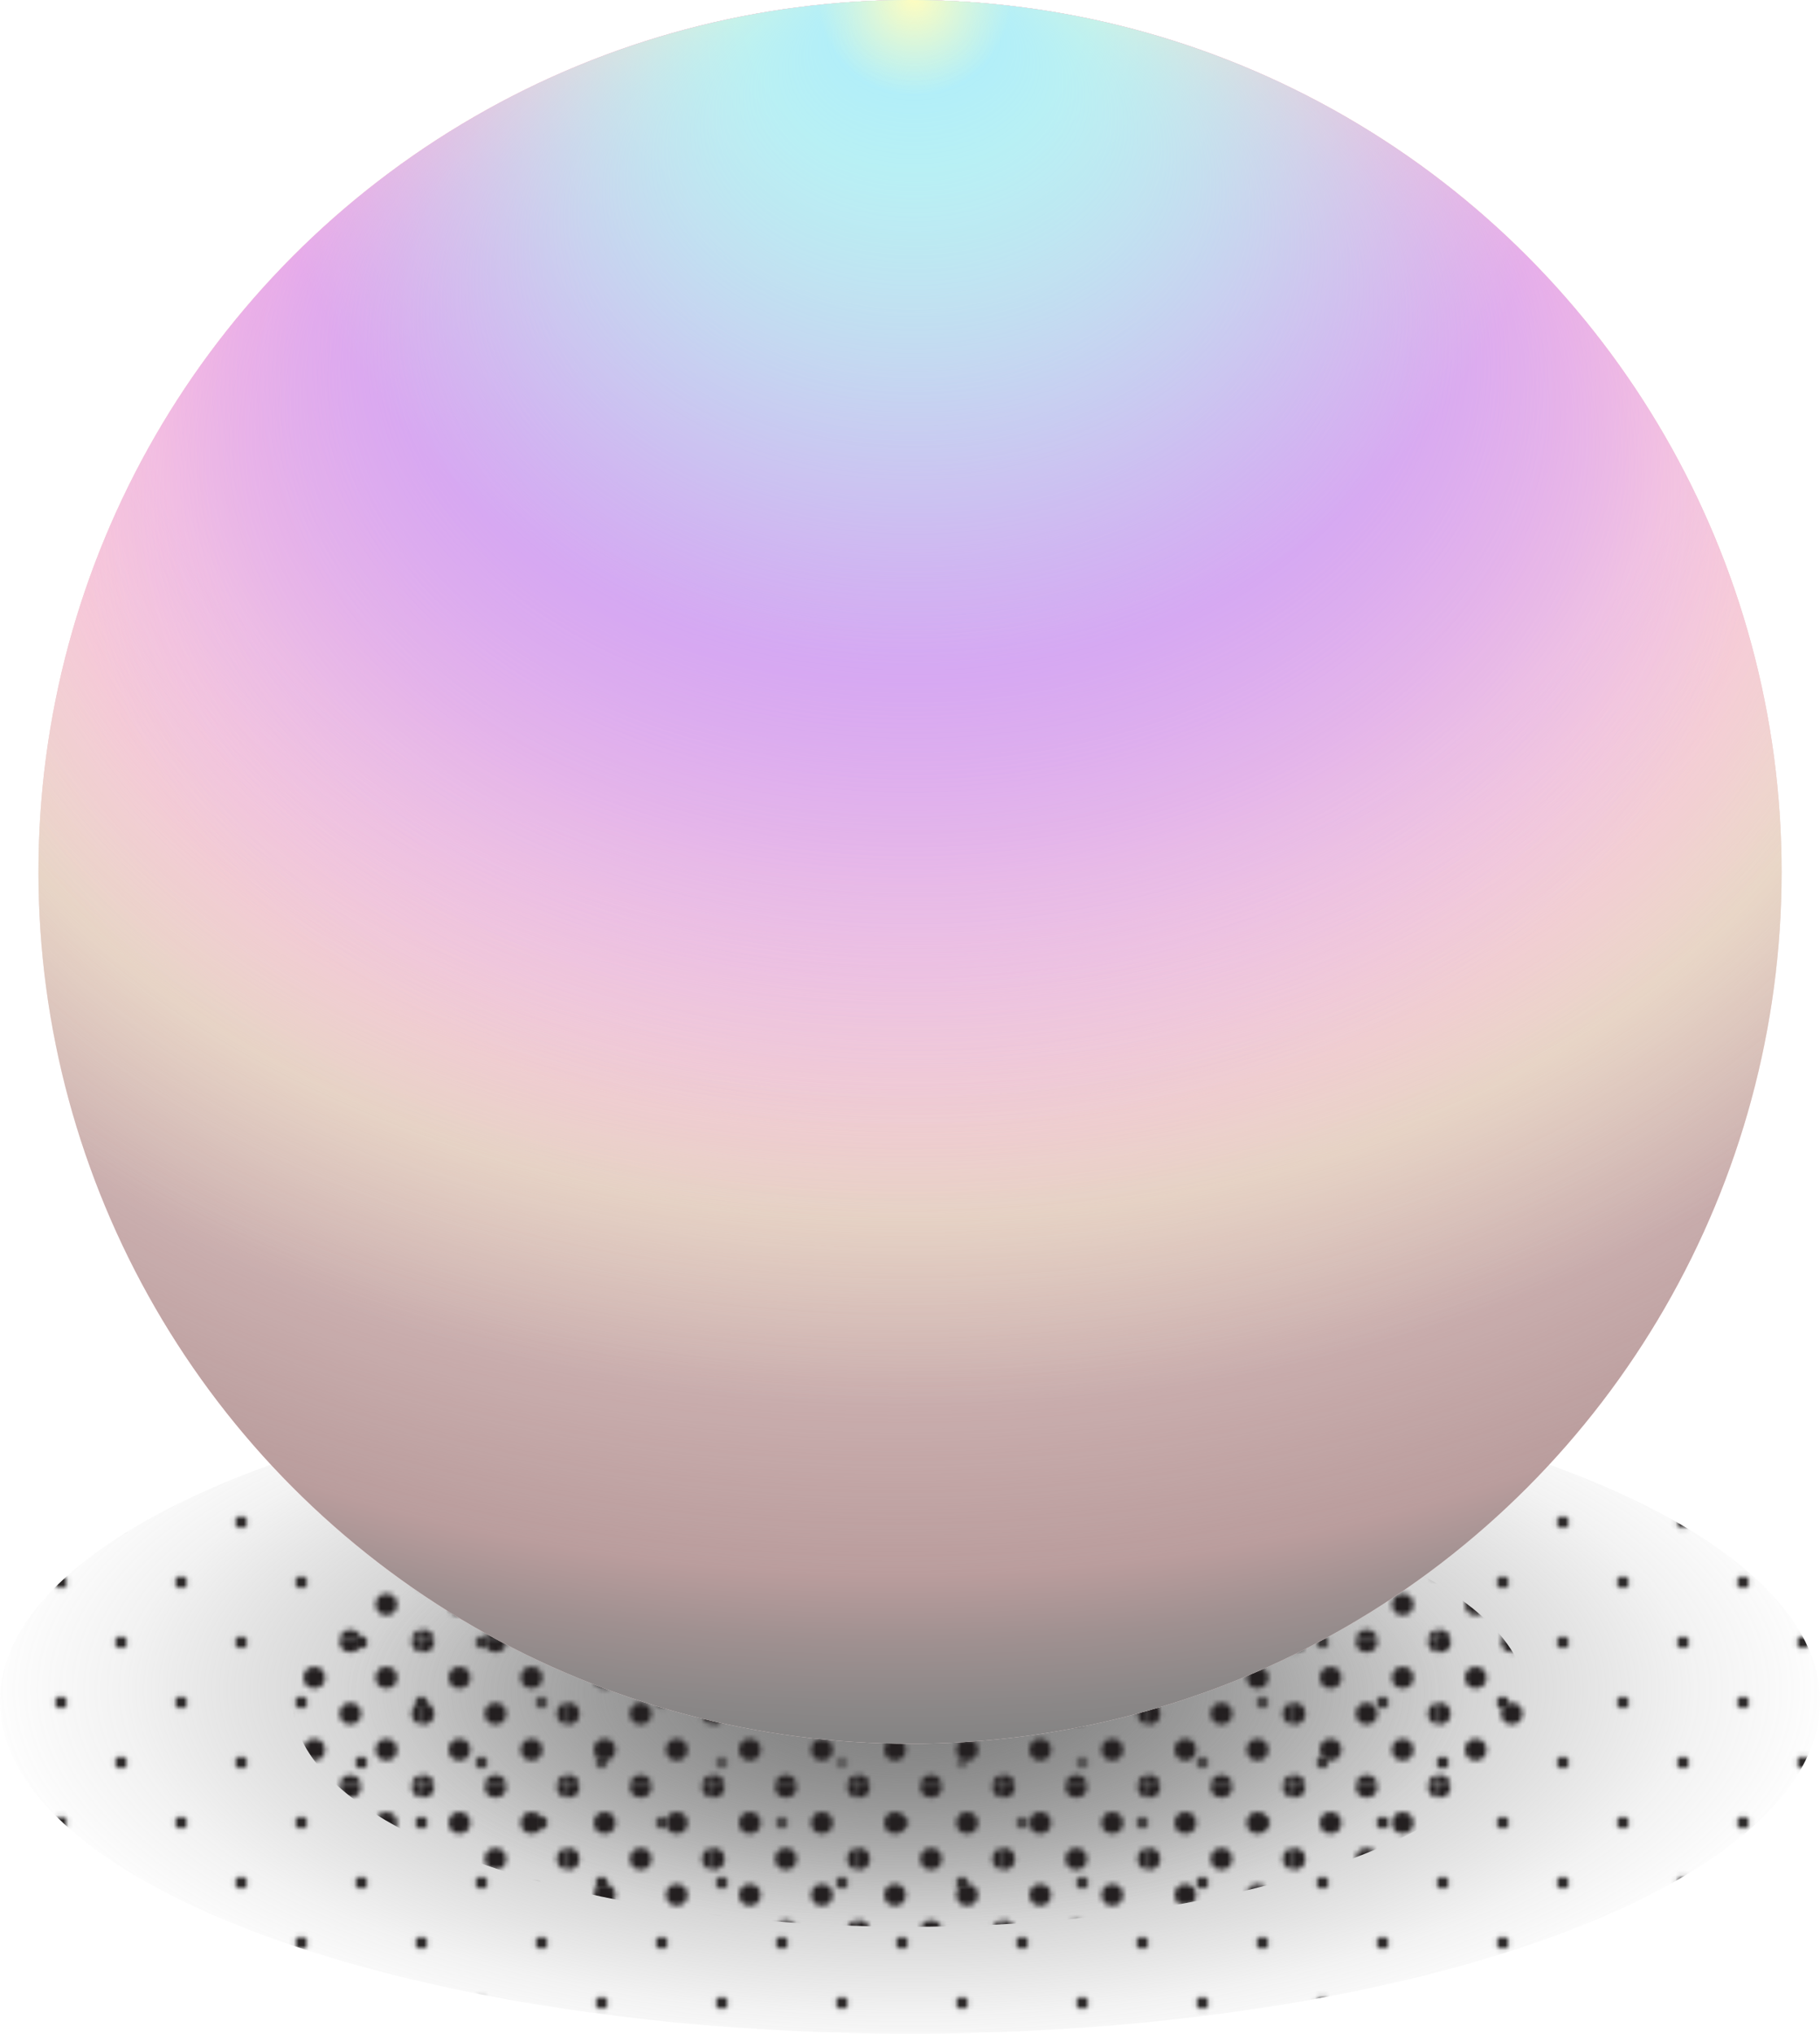 <svg xmlns="http://www.w3.org/2000/svg" xmlns:xlink="http://www.w3.org/1999/xlink" viewBox="0 0 305.37 341.1"><defs><style>.cls-1{fill:none;}.cls-2{fill:#231f20;}.cls-3{fill:url(#radial-gradient);}.cls-4{fill:url(#_6_dpi_10_);}.cls-5{fill:url(#radial-gradient-2);}.cls-6{fill:url(#_10_dpi_30_);}.cls-7{fill:#ffe6e6;}.cls-8{fill:url(#radial-gradient-3);}.cls-9{fill:url(#radial-gradient-4);}.cls-10{fill:url(#radial-gradient-5);}.cls-11{fill:url(#radial-gradient-6);}.cls-12{fill:url(#radial-gradient-7);}.cls-13{fill:url(#radial-gradient-8);}.cls-14{fill:url(#radial-gradient-9);}</style><radialGradient id="radial-gradient" cx="153.48" cy="283.45" r="64.8" gradientTransform="translate(838.47 129.97) rotate(90) scale(1 2.42)" gradientUnits="userSpaceOnUse"><stop offset="0" stop-color="gray"/><stop offset="0.15" stop-color="gray" stop-opacity="0.82"/><stop offset="0.55" stop-color="gray" stop-opacity="0.38"/><stop offset="0.84" stop-color="gray" stop-opacity="0.1"/><stop offset="1" stop-color="gray" stop-opacity="0"/></radialGradient><pattern id="_6_dpi_10_" data-name="6 dpi 10%" width="48" height="48" patternTransform="translate(30.39 63.79) scale(0.84)" patternUnits="userSpaceOnUse" viewBox="0 0 48 48"><rect class="cls-1" width="48" height="48"/><circle class="cls-2" cx="24" cy="48" r="1.2"/><circle class="cls-2" cx="48" cy="48" r="1.2"/><circle class="cls-2" cx="24" cy="24" r="1.2"/><circle class="cls-2" cx="48" cy="24" r="1.2"/><circle class="cls-2" cx="36" cy="36" r="1.2"/><circle class="cls-2" cx="12" cy="36" r="1.2"/><circle class="cls-2" cx="36" cy="12" r="1.2"/><circle class="cls-2" cx="12" cy="12" r="1.2"/><circle class="cls-2" cy="48" r="1.2"/><circle class="cls-2" cy="24" r="1.2"/><circle class="cls-2" cx="24" r="1.2"/><circle class="cls-2" cx="48" r="1.2"/><circle class="cls-2" r="1.2"/></pattern><radialGradient id="radial-gradient-2" cx="153.22" cy="284.06" r="38.96" gradientTransform="translate(839.7 130.83) rotate(90) scale(1 2.42)" xlink:href="#radial-gradient"/><pattern id="_10_dpi_30_" data-name="10 dpi 30%" width="28.8" height="28.8" patternTransform="translate(22.33 7.37) scale(0.84)" patternUnits="userSpaceOnUse" viewBox="0 0 28.8 28.8"><rect class="cls-1" width="28.8" height="28.8"/><circle class="cls-2" cx="28.8" cy="28.8" r="2.16"/><circle class="cls-2" cx="14.4" cy="28.8" r="2.16"/><circle class="cls-2" cx="28.8" cy="14.4" r="2.16"/><circle class="cls-2" cx="14.4" cy="14.4" r="2.16"/><circle class="cls-2" cx="7.2" cy="21.6" r="2.16"/><circle class="cls-2" cx="21.6" cy="21.6" r="2.16"/><circle class="cls-2" cx="7.2" cy="7.2" r="2.16"/><circle class="cls-2" cx="21.6" cy="7.2" r="2.16"/><circle class="cls-2" cy="28.8" r="2.16"/><circle class="cls-2" cy="14.4" r="2.16"/><circle class="cls-2" cx="28.8" r="2.16"/><circle class="cls-2" cx="14.4" r="2.16"/><circle class="cls-2" r="2.16"/></pattern><radialGradient id="radial-gradient-3" cx="150.73" cy="141" fx="25.84" r="150.73" gradientTransform="translate(376.32 -9.74) rotate(90) scale(1 1.6)" gradientUnits="userSpaceOnUse"><stop offset="0" stop-color="#b79a9a"/><stop offset="0" stop-color="#b79a9a" stop-opacity="0"/><stop offset="0.14" stop-color="#b79a9a" stop-opacity="0.02"/><stop offset="0.27" stop-color="#b79a9a" stop-opacity="0.09"/><stop offset="0.41" stop-color="#b79a9a" stop-opacity="0.2"/><stop offset="0.55" stop-color="#b79a9a" stop-opacity="0.35"/><stop offset="0.68" stop-color="#b79a9a" stop-opacity="0.55"/><stop offset="0.81" stop-color="#b79a9a" stop-opacity="0.78"/><stop offset="0.9" stop-color="#b79a9a" stop-opacity="0.96"/><stop offset="0.94" stop-color="#9c8d8d" stop-opacity="0.96"/><stop offset="0.98" stop-color="#878484" stop-opacity="0.96"/><stop offset="1" stop-color="gray" stop-opacity="0.96"/></radialGradient><radialGradient id="radial-gradient-4" cx="153.03" cy="18.47" fx="103.695" r="95.39" gradientTransform="translate(179 -134.56) rotate(90) scale(1 1.41)" gradientUnits="userSpaceOnUse"><stop offset="0.62" stop-color="#fff8d4"/><stop offset="1" stop-color="#fff8d4" stop-opacity="0"/></radialGradient><radialGradient id="radial-gradient-5" cx="154.72" cy="85.33" fx="76.901" r="150.49" gradientTransform="translate(274.75 -69.39) rotate(90) scale(1 1.41)" xlink:href="#radial-gradient-4"/><radialGradient id="radial-gradient-6" cx="152.35" cy="84.65" fx="90.32" r="119.94" gradientTransform="translate(271.42 -67.69) rotate(90) scale(1 1.41)" gradientUnits="userSpaceOnUse"><stop offset="0" stop-color="#e800ff"/><stop offset="1" stop-color="#e800ff" stop-opacity="0"/></radialGradient><radialGradient id="radial-gradient-7" cx="153.45" cy="-0.37" r="112.39" gradientUnits="userSpaceOnUse"><stop offset="0.26" stop-color="#fffdbf"/><stop offset="1" stop-color="#fffdbf" stop-opacity="0"/></radialGradient><radialGradient id="radial-gradient-8" cx="153.03" cy="91.78" fx="57.989" r="98.52" gradientTransform="translate(283.7 -61.25) rotate(90) scale(1 1.42)" gradientUnits="userSpaceOnUse"><stop offset="0" stop-color="#aaedff"/><stop offset="1" stop-color="#aaedff" stop-opacity="0"/></radialGradient><radialGradient id="radial-gradient-9" cx="153.45" cy="-0.37" r="16.32" gradientUnits="userSpaceOnUse"><stop offset="0" stop-color="#fffdbf"/><stop offset="1" stop-color="#fffdbf" stop-opacity="0"/></radialGradient></defs><title>Asset 30</title><g id="Layer_2" data-name="Layer 2"><g id="TOP8"><ellipse class="cls-3" cx="152.69" cy="285.35" rx="152.69" ry="55.76"/><ellipse class="cls-4" cx="152.69" cy="285.35" rx="152.69" ry="55.76"/><ellipse class="cls-5" cx="152.69" cy="285.35" rx="103.6" ry="37.83"/><ellipse class="cls-6" cx="152.69" cy="285.35" rx="103.6" ry="37.83"/><circle class="cls-7" cx="152.69" cy="146.24" r="146.24"/><circle class="cls-8" cx="152.69" cy="146.24" r="146.24"/><circle class="cls-9" cx="152.69" cy="146.24" r="146.24"/><circle class="cls-10" cx="152.69" cy="146.24" r="146.24"/><circle class="cls-11" cx="152.69" cy="146.24" r="146.24"/><circle class="cls-12" cx="152.69" cy="146.24" r="146.24"/><circle class="cls-13" cx="152.69" cy="146.24" r="146.24"/><circle class="cls-14" cx="152.69" cy="146.24" r="146.24"/></g></g></svg>